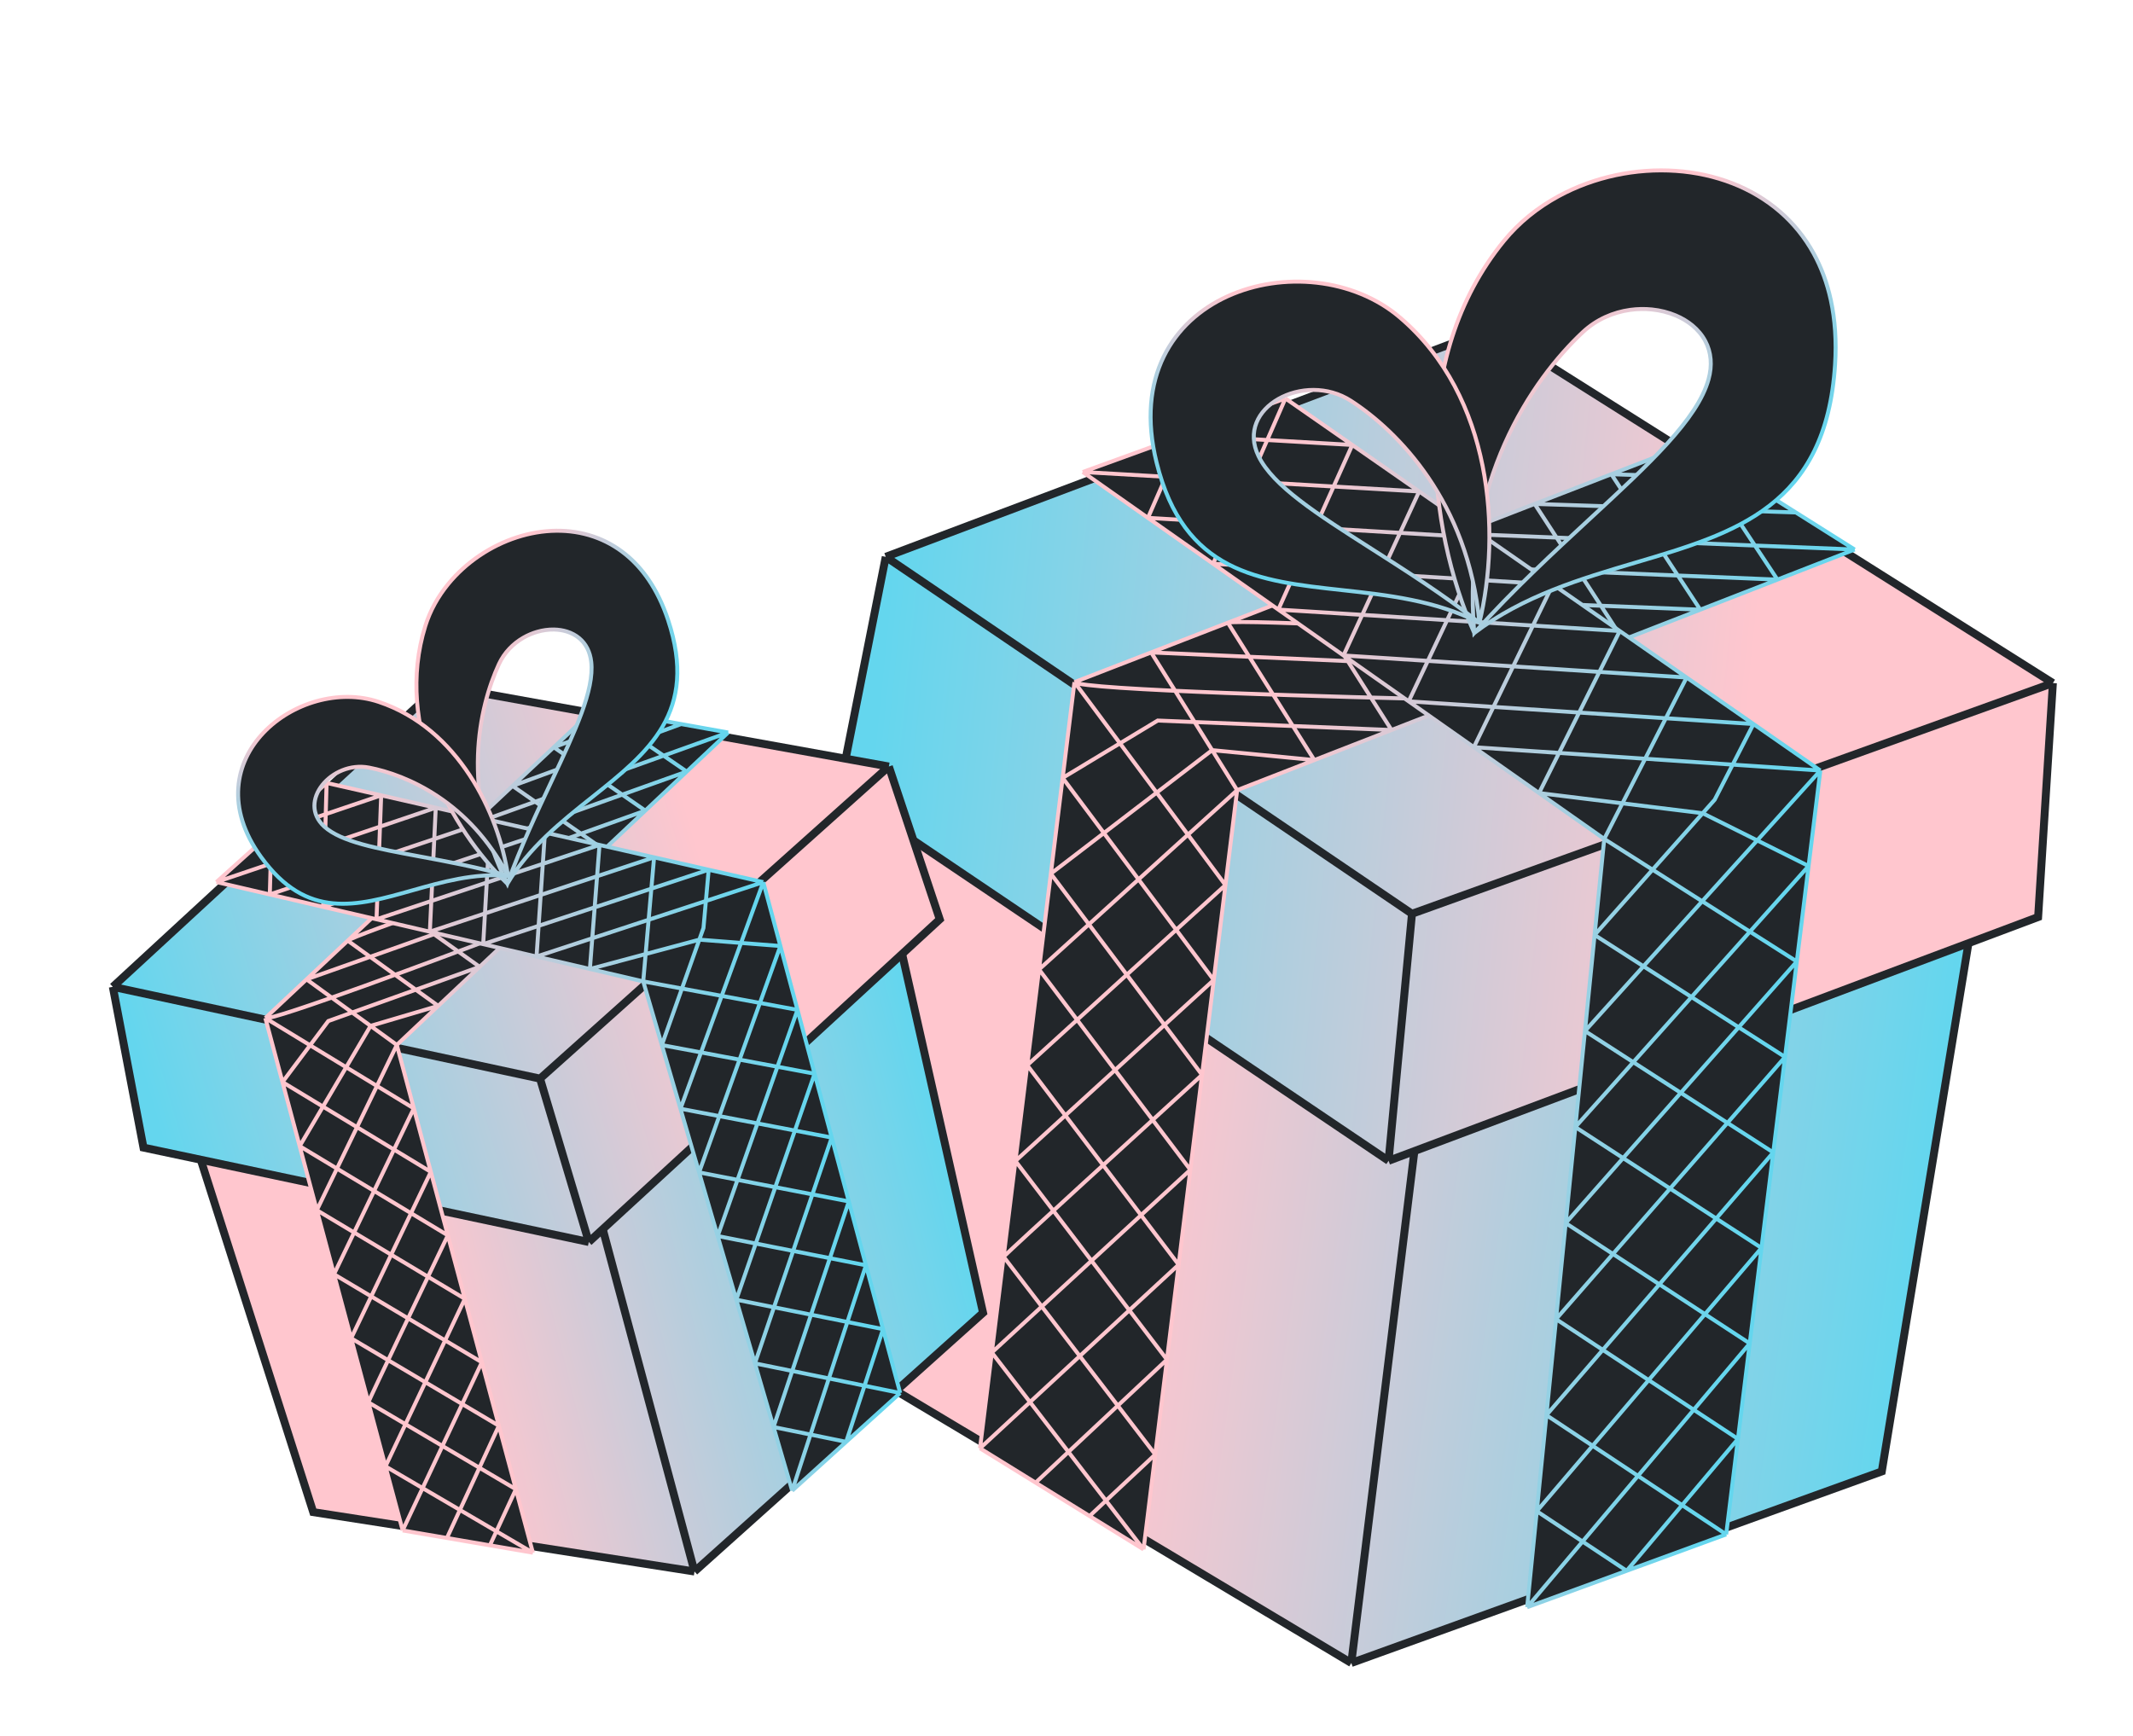 <svg width="538" height="438" viewBox="0 0 538 438" fill="none" xmlns="http://www.w3.org/2000/svg">
<path d="M234.779 141.867L365.088 222.739L506.761 175.389L474.638 371.191L340.835 419.511L219.284 346.821L234.779 141.867Z" fill="url(#paint0_linear_847_4020)"/>
<path d="M365.088 222.739L234.779 141.867L219.284 346.821L340.835 419.511M365.088 222.739L506.761 175.389L474.638 371.191L340.835 419.511M365.088 222.739L340.835 419.511" stroke="#22262A" stroke-width="2"/>
<path d="M223.41 140.466L211.707 199.396L350.235 292.823L514.071 231.336L517.795 172.31L376.104 82.933L223.41 140.466Z" fill="url(#paint1_linear_847_4020)"/>
<path d="M517.795 172.31L356.139 230.514M517.795 172.31L514.071 231.336L350.235 292.823M517.795 172.31L376.104 82.933L223.41 140.466M356.139 230.514L223.41 140.466M356.139 230.514L350.235 292.823M223.41 140.466L211.707 199.396L350.235 292.823" stroke="#22262A" stroke-width="2"/>
<path d="M294.335 342.976L291.384 366.916L288.434 390.857L274.822 382.441L261.21 374.024L247.186 365.353L250.163 341.194L253.141 317.035L256.119 292.875L259.096 268.716L262.074 244.557L265.052 220.398L268.029 196.239L271.007 172.079L290.353 164.587L309.699 157.094L329.045 149.601L348.391 142.109L367.737 134.616L387.082 127.123L406.428 119.631L425.774 112.138L439.367 120.707L452.96 129.276L467.789 138.624L448.32 146.213L428.852 153.801L409.383 161.39L389.914 168.978L370.446 176.567L350.977 184.155L331.508 191.744L312.039 199.332L309.089 223.273L306.138 247.213L303.187 271.154L300.237 295.095L297.286 319.035L294.335 342.976Z" fill="#22262A"/>
<path d="M271.007 172.079L268.029 196.239M271.007 172.079L290.353 164.587M271.007 172.079L309.089 223.273M271.007 172.079C272.461 174.034 337.905 175.886 370.446 176.567M425.774 112.138L406.428 119.631M425.774 112.138L448.32 146.213M425.774 112.138L439.367 120.707M467.789 138.624L448.32 146.213M467.789 138.624L367.737 134.616M467.789 138.624L452.96 129.276M312.039 199.332L309.089 223.273M312.039 199.332L331.508 191.744M312.039 199.332L262.074 244.557M312.039 199.332L305.737 189.235M288.434 390.857L291.384 366.916M288.434 390.857L250.163 341.194M288.434 390.857L274.822 382.441M247.186 365.353L250.163 341.194M247.186 365.353L297.286 319.035M247.186 365.353L261.21 374.024M348.391 142.109L329.045 149.601M348.391 142.109L367.737 134.616M348.391 142.109L370.446 176.567M348.391 142.109L448.32 146.213M309.699 157.094L290.353 164.587M309.699 157.094L329.045 149.601M309.699 157.094L331.508 191.744M309.699 157.094C312.309 156.083 377.243 159.537 409.383 161.39M387.082 127.123L367.737 134.616M387.082 127.123L406.428 119.631M387.082 127.123L409.383 161.39M387.082 127.123L452.96 129.276M389.914 168.978L370.446 176.567M389.914 168.978L409.383 161.39M389.914 168.978L367.737 134.616M389.914 168.978L290.353 164.587M350.977 184.155L370.446 176.567M350.977 184.155L329.045 149.601M350.977 184.155L331.508 191.744M350.977 184.155L292.008 181.77L268.029 196.239M428.852 153.801L409.383 161.39M428.852 153.801L448.32 146.213M428.852 153.801L406.428 119.631M428.852 153.801C396.676 152.536 331.668 149.925 329.045 149.601M300.237 295.095L297.286 319.035M300.237 295.095L303.187 271.154M300.237 295.095L262.074 244.557M300.237 295.095L250.163 341.194M306.138 247.214L303.187 271.154M306.138 247.214L309.089 223.273M306.138 247.214L268.029 196.239M306.138 247.214L256.119 292.875M294.335 342.976L291.384 366.916M294.335 342.976L297.286 319.035M294.335 342.976L256.119 292.875M294.335 342.976L261.21 374.024M291.384 366.916L253.141 317.035M291.384 366.916L274.822 382.441M297.286 319.035L259.096 268.716M303.187 271.154L265.052 220.398M303.187 271.154C287.519 285.426 255.574 314.582 253.141 317.035M309.089 223.273L259.096 268.716M259.096 268.716L262.074 244.557M259.096 268.716L256.119 292.875M265.052 220.398L268.029 196.239M265.052 220.398L262.074 244.557M265.052 220.398L305.737 189.235M253.141 317.035L256.119 292.875M253.141 317.035L250.163 341.194M290.353 164.587L305.737 189.235M331.508 191.744L305.737 189.235M406.428 119.631L439.367 120.707M452.96 129.276L439.367 120.707M261.21 374.024L274.822 382.441" stroke="url(#paint2_linear_847_4020)"/>
<path d="M438.36 362.985L435.392 387.072L410.288 396.258L385.185 405.445L387.616 381.218L390.047 356.992L392.478 332.765L394.909 308.539L397.34 284.312L399.771 260.086L402.202 235.859L404.633 211.632L388.192 200.062L371.75 188.491L355.309 176.921L338.867 165.35L322.426 153.779L305.985 142.209L289.543 130.638L273.102 119.068L298.661 109.788L324.22 100.509L341.085 112.243L357.95 123.977L374.815 135.71L391.681 147.444L408.546 159.178L425.411 170.912L442.276 182.645L459.141 194.379L456.173 218.466L453.204 242.552L450.235 266.639L447.267 290.725L444.298 314.812L441.329 338.899L438.36 362.985Z" fill="#22262A"/>
<path d="M273.102 119.068L289.543 130.638M273.102 119.068L298.661 109.788M273.102 119.068L357.95 123.977M404.633 211.632L402.202 235.859M404.633 211.632L388.192 200.062M404.633 211.632L425.411 170.912M404.633 211.632L453.204 242.552M385.185 405.445L387.616 381.218M385.185 405.445L441.329 338.899M385.185 405.445L410.288 396.258M435.392 387.072L438.36 362.985M435.392 387.072L410.288 396.258M435.392 387.072L390.047 356.992M459.141 194.379L456.173 218.466M459.141 194.379L442.276 182.645M459.141 194.379L399.771 260.086M459.141 194.379L371.75 188.491M324.22 100.509L341.085 112.243M324.22 100.509L305.985 142.209M324.22 100.509L298.661 109.788M338.867 165.35L355.309 176.921M338.867 165.35L322.426 153.779M338.867 165.35L357.95 123.977M338.867 165.35L425.411 170.912M305.985 142.209L322.426 153.779M305.985 142.209L289.543 130.638M305.985 142.209L391.681 147.444M371.75 188.491L388.192 200.062M371.75 188.491L355.309 176.921M371.75 188.491L391.681 147.444M391.681 147.444L374.815 135.71M391.681 147.444L408.546 159.178M357.95 123.977L341.085 112.243M357.95 123.977L374.815 135.71M425.411 170.912L408.546 159.178M425.411 170.912L442.276 182.645M394.909 308.539L392.478 332.765M394.909 308.539L397.34 284.312M394.909 308.539L453.204 242.552M394.909 308.539L441.329 338.899M390.047 356.992L392.478 332.765M390.047 356.992L387.616 381.218M390.047 356.992L447.267 290.725M399.771 260.086L402.202 235.859M399.771 260.086L397.34 284.312M399.771 260.086L447.267 290.725M447.267 290.725L444.298 314.812M447.267 290.725L450.235 266.639M453.204 242.552L456.173 218.466M453.204 242.552L450.235 266.639M441.329 338.899L438.36 362.985M441.329 338.899L444.298 314.812M438.36 362.985L410.288 396.258M438.36 362.985L392.478 332.765M444.298 314.812L387.616 381.218M444.298 314.812L397.34 284.312M392.478 332.765L450.235 266.639M387.616 381.218L410.288 396.258M402.202 235.859L450.235 266.639M402.202 235.859L429.467 205.149M456.173 218.466L397.34 284.312M456.173 218.466L429.467 205.149M388.192 200.062L408.546 159.178M388.192 200.062L429.467 205.149M355.309 176.921L374.815 135.71M355.309 176.921L442.276 182.645M322.426 153.779L341.085 112.243M322.426 153.779L408.546 159.178M289.543 130.638L298.661 109.788M289.543 130.638L374.815 135.71M341.085 112.243L298.661 109.788M442.276 182.645L432.486 201.748L429.467 205.149" stroke="url(#paint3_linear_847_4020)"/>
<path fill-rule="evenodd" clip-rule="evenodd" d="M379.372 60.731C355.079 90.454 360.079 133.011 371.84 159.683C384.23 150.297 398.788 145.99 412.59 141.906C437.841 134.435 460.563 127.712 462.848 92.006C463.233 86.005 462.834 80.588 461.788 75.736C460.842 71.351 459.366 67.428 457.46 63.954C455.191 59.819 452.312 56.321 448.99 53.437C445.44 50.355 441.384 47.975 437.027 46.27C432.512 44.503 427.674 43.46 422.74 43.112C417.683 42.756 412.526 43.128 407.513 44.198C402.469 45.274 397.57 47.056 393.068 49.51C387.838 52.361 383.142 56.118 379.372 60.731ZM371.84 159.683C381.593 148.84 391.908 139.296 401.171 130.727C416.002 117.005 428.134 105.782 430.932 95.718C431.434 93.914 431.594 92.218 431.464 90.643C431.326 88.964 430.859 87.424 430.125 86.039C429.324 84.528 428.206 83.202 426.853 82.084C425.634 81.078 424.224 80.24 422.684 79.588C420.828 78.802 418.784 78.286 416.656 78.068C414.866 77.885 413.016 77.913 411.169 78.169C409.035 78.464 406.905 79.065 404.877 79.998C402.855 80.927 400.934 82.186 399.21 83.8C386.465 95.737 368.623 121.564 371.84 159.683Z" fill="#22262A"/>
<path d="M371.84 159.683C360.079 133.011 355.079 90.454 379.372 60.731C383.142 56.118 387.838 52.361 393.068 49.51C397.57 47.056 402.469 45.274 407.513 44.198C412.526 43.128 417.683 42.756 422.74 43.112C427.674 43.46 432.512 44.503 437.027 46.27C441.384 47.975 445.44 50.355 448.99 53.437C452.312 56.321 455.191 59.819 457.46 63.954C459.366 67.428 460.842 71.351 461.788 75.736C462.834 80.588 463.233 86.005 462.848 92.007C460.563 127.712 437.841 134.435 412.59 141.906C398.788 145.99 384.23 150.297 371.84 159.683ZM371.84 159.683C368.623 121.564 386.465 95.737 399.21 83.8C400.934 82.186 402.855 80.927 404.877 79.998C406.905 79.065 409.035 78.464 411.169 78.169C413.016 77.913 414.866 77.885 416.656 78.068C418.784 78.286 420.828 78.802 422.684 79.588C424.224 80.24 425.634 81.078 426.853 82.084C428.206 83.202 429.324 84.528 430.125 86.039C430.859 87.424 431.326 88.964 431.464 90.643C431.594 92.218 431.434 93.914 430.932 95.718C428.134 105.782 416.002 117.005 401.171 130.727C391.908 139.296 381.593 148.84 371.84 159.683Z" stroke="url(#paint4_linear_847_4020)"/>
<path fill-rule="evenodd" clip-rule="evenodd" d="M353.109 80.094C376.508 100.077 378.629 134.361 373.153 157.077C362.042 151.439 349.944 150.116 338.474 148.861C317.49 146.567 298.609 144.502 291.717 116.662C281.058 73.605 329.71 60.11 353.109 80.094ZM373.153 157.077C363.914 149.913 354.417 143.855 345.889 138.416C332.234 129.705 321.065 122.581 317.422 115.041C311.505 102.792 328.993 93.519 340.748 101.118C352.503 108.718 370.258 126.549 373.153 157.077Z" fill="#22262A"/>
<path d="M373.153 157.077C378.629 134.361 376.508 100.077 353.109 80.094C329.71 60.11 281.058 73.605 291.717 116.662C298.609 144.502 317.49 146.567 338.474 148.861C349.944 150.116 362.042 151.439 373.153 157.077ZM373.153 157.077C370.258 126.549 352.503 108.718 340.748 101.118C328.993 93.519 311.505 102.792 317.422 115.041C321.065 122.581 332.234 129.705 345.889 138.416C354.417 143.855 363.914 149.913 373.153 157.077Z" stroke="url(#paint5_linear_847_4020)"/>
<path d="M36.06 246.905L139.911 264.839L217.957 198.166L247.954 331.173L175.173 396.437L79.009 381.457L36.06 246.905Z" fill="url(#paint6_linear_847_4020)"/>
<path d="M139.911 264.839L36.06 246.905L79.009 381.457L175.173 396.437M139.911 264.839L217.957 198.166L247.954 331.173L175.173 396.437M139.911 264.839L175.173 396.437" stroke="#22262A" stroke-width="2"/>
<path d="M28.457 248.942L36.19 289.497L148.511 313.311L237.032 231.921L224.192 193.361L110.899 172.941L28.457 248.942Z" fill="url(#paint7_linear_847_4020)"/>
<path d="M224.192 193.361L136.215 272.099M224.192 193.361L237.032 231.921L148.511 313.311M224.192 193.361L110.899 172.941L28.457 248.942M136.215 272.099L28.457 248.942M136.215 272.099L148.511 313.311M28.457 248.942L36.19 289.497L148.511 313.311" stroke="#22262A" stroke-width="2"/>
<path d="M125.827 359.666L130.117 375.677L134.408 391.688L123.568 389.834L112.728 387.981L101.559 386.071L97.23 369.914L92.901 353.757L88.571 337.6L84.242 321.443L79.913 305.285L75.584 289.128L71.254 272.971L66.925 256.814L77.318 247.055L87.71 237.296L98.103 227.538L108.496 217.779L118.888 208.021L129.281 198.262L139.674 188.503L150.066 178.745L160.934 180.7L171.801 182.656L183.656 184.789L173.21 194.641L162.764 204.492L152.318 214.343L141.871 224.194L131.425 234.046L120.979 243.897L110.533 253.748L100.087 263.6L104.377 279.611L108.667 295.622L112.957 311.633L117.247 327.644L121.537 343.655L125.827 359.666Z" fill="#22262A"/>
<path d="M66.925 256.814L71.254 272.971M66.925 256.814L77.318 247.055M66.925 256.814L104.377 279.611M66.925 256.814C68.355 257.684 110.521 241.998 131.425 234.046M150.066 178.745L139.674 188.503M150.066 178.745L173.21 194.641M150.066 178.745L160.934 180.7M183.656 184.789L173.21 194.641M183.656 184.789L118.888 208.021M183.656 184.789L171.801 182.656M100.087 263.6L104.377 279.611M100.087 263.6L110.533 253.748M100.087 263.6L79.913 305.285M100.087 263.6L93.47 258.792M134.408 391.688L130.117 375.677M134.408 391.688L97.23 369.914M134.408 391.688L123.568 389.834M101.559 386.071L97.23 369.914M101.559 386.071L121.537 343.655M101.559 386.071L112.728 387.981M108.496 217.779L98.103 227.538M108.496 217.779L118.888 208.021M108.496 217.779L131.425 234.046M108.496 217.779L173.21 194.641M87.71 237.296L77.318 247.055M87.71 237.296L98.103 227.538M87.71 237.296L110.533 253.748M87.71 237.296C89.113 235.98 131.366 221.446 152.318 214.343M129.281 198.262L118.888 208.021M129.281 198.262L139.674 188.503M129.281 198.262L152.318 214.343M129.281 198.262L171.801 182.656M141.871 224.194L131.425 234.046M141.871 224.194L152.318 214.343M141.871 224.194L118.888 208.021M141.871 224.194L77.318 247.055M120.979 243.897L131.425 234.046M120.979 243.897L98.103 227.538M120.979 243.897L110.533 253.748M120.979 243.897L82.8 257.575L71.254 272.971M162.764 204.492L152.318 214.343M162.764 204.492L173.21 194.641M162.764 204.492L139.674 188.503M162.764 204.492C141.941 211.978 99.858 227.068 98.103 227.538M117.247 327.644L121.537 343.655M117.247 327.644L112.957 311.633M117.247 327.644L79.913 305.285M117.247 327.644L97.23 369.914M108.667 295.622L112.957 311.633M108.667 295.622L104.377 279.611M108.667 295.622L71.254 272.971M108.667 295.622L88.571 337.6M125.827 359.666L130.117 375.677M125.827 359.666L121.537 343.655M125.827 359.666L88.571 337.6M125.827 359.666L112.728 387.981M130.117 375.677L92.901 353.757M130.117 375.677L123.568 389.834M121.537 343.655L84.242 321.443M112.957 311.633L75.584 289.128M112.957 311.633C106.654 324.762 93.819 351.568 92.901 353.757M104.377 279.611L84.242 321.443M84.242 321.443L79.913 305.285M84.242 321.443L88.571 337.6M75.584 289.128L71.254 272.971M75.584 289.128L79.913 305.285M75.584 289.128L93.47 258.792M92.901 353.757L88.571 337.6M92.901 353.757L97.23 369.914M77.318 247.055L93.47 258.792M110.533 253.748L93.47 258.792M139.674 188.503L160.934 180.7M171.801 182.656L160.934 180.7M112.728 387.981L123.568 389.834" stroke="url(#paint8_linear_847_4020)"/>
<path d="M222.73 335.295L227.047 351.404L213.423 363.725L199.799 376.047L195.104 359.988L190.409 343.928L185.714 327.869L181.019 311.81L176.325 295.751L171.63 279.691L166.935 263.632L162.24 247.573L148.785 244.439L135.329 241.306L121.874 238.172L108.419 235.039L94.963 231.905L81.508 228.772L68.053 225.638L54.597 222.505L68.487 210.007L82.377 197.509L96.145 200.637L109.912 203.765L123.68 206.894L137.447 210.022L151.214 213.15L164.982 216.278L178.749 219.407L192.516 222.535L196.833 238.643L201.149 254.752L205.465 270.861L209.781 286.969L214.098 303.078L218.414 319.187L222.73 335.295Z" fill="#22262A"/>
<path d="M54.597 222.505L68.053 225.638M54.597 222.505L68.487 210.007M54.597 222.505L109.912 203.765M162.24 247.573L166.935 263.632M162.24 247.573L148.785 244.439M162.24 247.573L164.982 216.278M162.24 247.573L201.149 254.752M199.799 376.047L195.104 359.988M199.799 376.047L218.414 319.187M199.799 376.047L213.423 363.725M227.047 351.404L222.73 335.295M227.047 351.404L213.423 363.725M227.047 351.404L190.409 343.928M192.516 222.535L196.833 238.643M192.516 222.535L178.749 219.407M192.516 222.535L171.63 279.691M192.516 222.535L135.329 241.306M82.377 197.509L96.145 200.637M82.377 197.509L81.508 228.772M82.377 197.509L68.487 210.007M108.419 235.039L121.874 238.172M108.419 235.039L94.963 231.905M108.419 235.039L109.912 203.765M108.419 235.039L164.982 216.278M81.508 228.772L94.963 231.905M81.508 228.772L68.053 225.638M81.508 228.772L137.447 210.022M135.329 241.306L148.785 244.439M135.329 241.306L121.874 238.172M135.329 241.306L137.447 210.022M137.447 210.022L123.68 206.894M137.447 210.022L151.214 213.15M109.912 203.765L96.145 200.637M109.912 203.765L123.68 206.894M164.982 216.278L151.214 213.15M164.982 216.278L178.749 219.407M181.019 311.81L185.714 327.869M181.019 311.81L176.325 295.751M181.019 311.81L201.149 254.752M181.019 311.81L218.414 319.187M190.409 343.928L185.714 327.869M190.409 343.928L195.104 359.988M190.409 343.928L209.781 286.969M171.63 279.691L166.935 263.632M171.63 279.691L176.325 295.751M171.63 279.691L209.781 286.969M209.781 286.969L214.098 303.078M209.781 286.969L205.465 270.861M201.149 254.752L196.833 238.643M201.149 254.752L205.465 270.861M218.414 319.187L222.73 335.295M218.414 319.187L214.098 303.078M222.73 335.295L213.423 363.725M222.73 335.295L185.714 327.869M214.098 303.078L195.104 359.988M214.098 303.078L176.325 295.751M185.714 327.869L205.465 270.861M195.104 359.988L213.423 363.725M166.935 263.632L205.465 270.861M166.935 263.632L176.389 237.043M196.833 238.643L176.325 295.751M196.833 238.643L176.389 237.043M148.785 244.439L151.214 213.15M148.785 244.439L176.389 237.043M121.874 238.172L123.68 206.894M121.874 238.172L178.749 219.407M94.963 231.905L96.145 200.637M94.963 231.905L151.214 213.15M68.053 225.638L68.487 210.007M68.053 225.638L123.68 206.894M96.145 200.637L68.487 210.007M178.749 219.407L177.436 234.098L176.389 237.043" stroke="url(#paint9_linear_847_4020)"/>
<path fill-rule="evenodd" clip-rule="evenodd" d="M107.259 157.957C99.444 183.151 113.597 208.972 127.962 222.932C133.436 213.76 141.6 207.264 149.339 201.105C163.499 189.839 176.241 179.701 168.495 156.367C167.193 152.445 165.543 149.096 163.626 146.276C161.894 143.726 159.943 141.607 157.833 139.886C155.322 137.836 152.586 136.35 149.727 135.369C146.671 134.32 143.474 133.849 140.26 133.886C136.928 133.924 133.577 134.507 130.345 135.557C127.032 136.633 123.842 138.199 120.925 140.172C117.989 142.158 115.328 144.555 113.092 147.279C110.495 150.443 108.472 154.047 107.259 157.957ZM127.962 222.932C131.381 213.511 135.492 204.773 139.184 196.928C145.096 184.364 149.931 174.088 149.121 166.956C148.975 165.677 148.64 164.556 148.152 163.586C147.631 162.552 146.936 161.691 146.112 160.998C145.212 160.242 144.158 159.686 143.008 159.323C141.972 158.995 140.858 158.825 139.709 158.807C138.325 158.784 136.89 158.983 135.478 159.392C134.29 159.737 133.119 160.231 132.009 160.87C130.725 161.608 129.523 162.54 128.471 163.657C127.423 164.77 126.523 166.067 125.841 167.539C120.799 178.428 116.089 199.478 127.962 222.932Z" fill="#22262A"/>
<path d="M127.962 222.932C113.597 208.972 99.444 183.151 107.259 157.957C108.472 154.047 110.495 150.443 113.092 147.279C115.328 144.555 117.989 142.158 120.925 140.172C123.842 138.199 127.032 136.633 130.345 135.557C133.577 134.507 136.928 133.924 140.26 133.886C143.474 133.849 146.671 134.32 149.727 135.369C152.586 136.35 155.322 137.836 157.833 139.886C159.943 141.607 161.894 143.726 163.626 146.276C165.543 149.096 167.193 152.445 168.495 156.367C176.241 179.701 163.499 189.839 149.339 201.105C141.6 207.264 133.436 213.76 127.962 222.932ZM127.962 222.932C116.089 199.478 120.799 178.428 125.841 167.539C126.523 166.067 127.423 164.77 128.471 163.657C129.523 162.54 130.725 161.608 132.009 160.87C133.119 160.231 134.29 159.737 135.478 159.392C136.89 158.982 138.325 158.784 139.709 158.807C140.858 158.825 141.972 158.995 143.008 159.323C144.158 159.686 145.212 160.242 146.112 160.998C146.936 161.691 147.631 162.552 148.152 163.586C148.64 164.556 148.975 165.677 149.121 166.956C149.931 174.088 145.096 184.364 139.184 196.928C135.492 204.773 131.381 213.511 127.962 222.932Z" stroke="url(#paint10_linear_847_4020)"/>
<path fill-rule="evenodd" clip-rule="evenodd" d="M95.519 177.059C115.575 183.759 125.761 205.051 128.127 220.933C119.596 220.205 111.548 222.48 103.919 224.637C89.96 228.583 77.4 232.134 65.835 216.175C47.949 191.494 75.463 170.359 95.519 177.059ZM128.127 220.933C120.395 218.751 112.784 217.339 105.95 216.072C95.007 214.043 86.056 212.383 81.792 208.518C74.866 202.24 83.616 191.826 93.063 193.638C102.51 195.45 118.415 202.232 128.127 220.933Z" fill="#22262A"/>
<path d="M128.127 220.933C125.761 205.051 115.575 183.759 95.519 177.059C75.463 170.359 47.949 191.494 65.835 216.175C77.4 232.134 89.96 228.583 103.919 224.637C111.548 222.48 119.596 220.205 128.127 220.933ZM128.127 220.933C118.415 202.232 102.51 195.45 93.063 193.638C83.616 191.826 74.867 202.24 81.792 208.518C86.056 212.383 95.007 214.043 105.95 216.072C112.784 217.339 120.395 218.751 128.127 220.933Z" stroke="url(#paint11_linear_847_4020)"/>
<defs>
<linearGradient id="paint0_linear_847_4020" x1="227.382" y1="201.876" x2="493.848" y2="238.962" gradientUnits="userSpaceOnUse">
<stop offset="0.267" stop-color="#FFC6CE"/>
<stop offset="1" stop-color="#64D6EE"/>
</linearGradient>
<linearGradient id="paint1_linear_847_4020" x1="524.067" y1="150.233" x2="227.177" y2="120.124" gradientUnits="userSpaceOnUse">
<stop offset="0.267" stop-color="#FFC6CE"/>
<stop offset="1" stop-color="#64D6EE"/>
</linearGradient>
<linearGradient id="paint2_linear_847_4020" x1="272.335" y1="161.303" x2="458.424" y2="186.088" gradientUnits="userSpaceOnUse">
<stop offset="0.267" stop-color="#FFC6CE"/>
<stop offset="1" stop-color="#64D6EE"/>
</linearGradient>
<linearGradient id="paint3_linear_847_4020" x1="267.805" y1="162.041" x2="456.465" y2="187.183" gradientUnits="userSpaceOnUse">
<stop offset="0.267" stop-color="#FFC6CE"/>
<stop offset="1" stop-color="#64D6EE"/>
</linearGradient>
<linearGradient id="paint4_linear_847_4020" x1="394.642" y1="44.087" x2="462.573" y2="108.235" gradientUnits="userSpaceOnUse">
<stop offset="0.267" stop-color="#FFC6CE"/>
<stop offset="1" stop-color="#64D6EE"/>
</linearGradient>
<linearGradient id="paint5_linear_847_4020" x1="338.691" y1="69.14" x2="294.247" y2="129.424" gradientUnits="userSpaceOnUse">
<stop offset="0.267" stop-color="#FFC6CE"/>
<stop offset="1" stop-color="#64D6EE"/>
</linearGradient>
<linearGradient id="paint6_linear_847_4020" x1="46.814" y1="287.038" x2="226.115" y2="241.991" gradientUnits="userSpaceOnUse">
<stop offset="0.267" stop-color="#FFC6CE"/>
<stop offset="1" stop-color="#64D6EE"/>
</linearGradient>
<linearGradient id="paint7_linear_847_4020" x1="222.498" y1="177.681" x2="25.614" y2="235.013" gradientUnits="userSpaceOnUse">
<stop offset="0.267" stop-color="#FFC6CE"/>
<stop offset="1" stop-color="#64D6EE"/>
</linearGradient>
<linearGradient id="paint8_linear_847_4020" x1="64.994" y1="249.607" x2="189.923" y2="217.438" gradientUnits="userSpaceOnUse">
<stop offset="0.267" stop-color="#FFC6CE"/>
<stop offset="1" stop-color="#64D6EE"/>
</linearGradient>
<linearGradient id="paint9_linear_847_4020" x1="62.298" y1="251.245" x2="188.957" y2="218.641" gradientUnits="userSpaceOnUse">
<stop offset="0.267" stop-color="#FFC6CE"/>
<stop offset="1" stop-color="#64D6EE"/>
</linearGradient>
<linearGradient id="paint10_linear_847_4020" x1="112.697" y1="143.418" x2="172.502" y2="166.775" gradientUnits="userSpaceOnUse">
<stop offset="0.267" stop-color="#FFC6CE"/>
<stop offset="1" stop-color="#64D6EE"/>
</linearGradient>
<linearGradient id="paint11_linear_847_4020" x1="83.511" y1="173.797" x2="70.736" y2="223.653" gradientUnits="userSpaceOnUse">
<stop offset="0.267" stop-color="#FFC6CE"/>
<stop offset="1" stop-color="#64D6EE"/>
</linearGradient>
</defs>
</svg>
